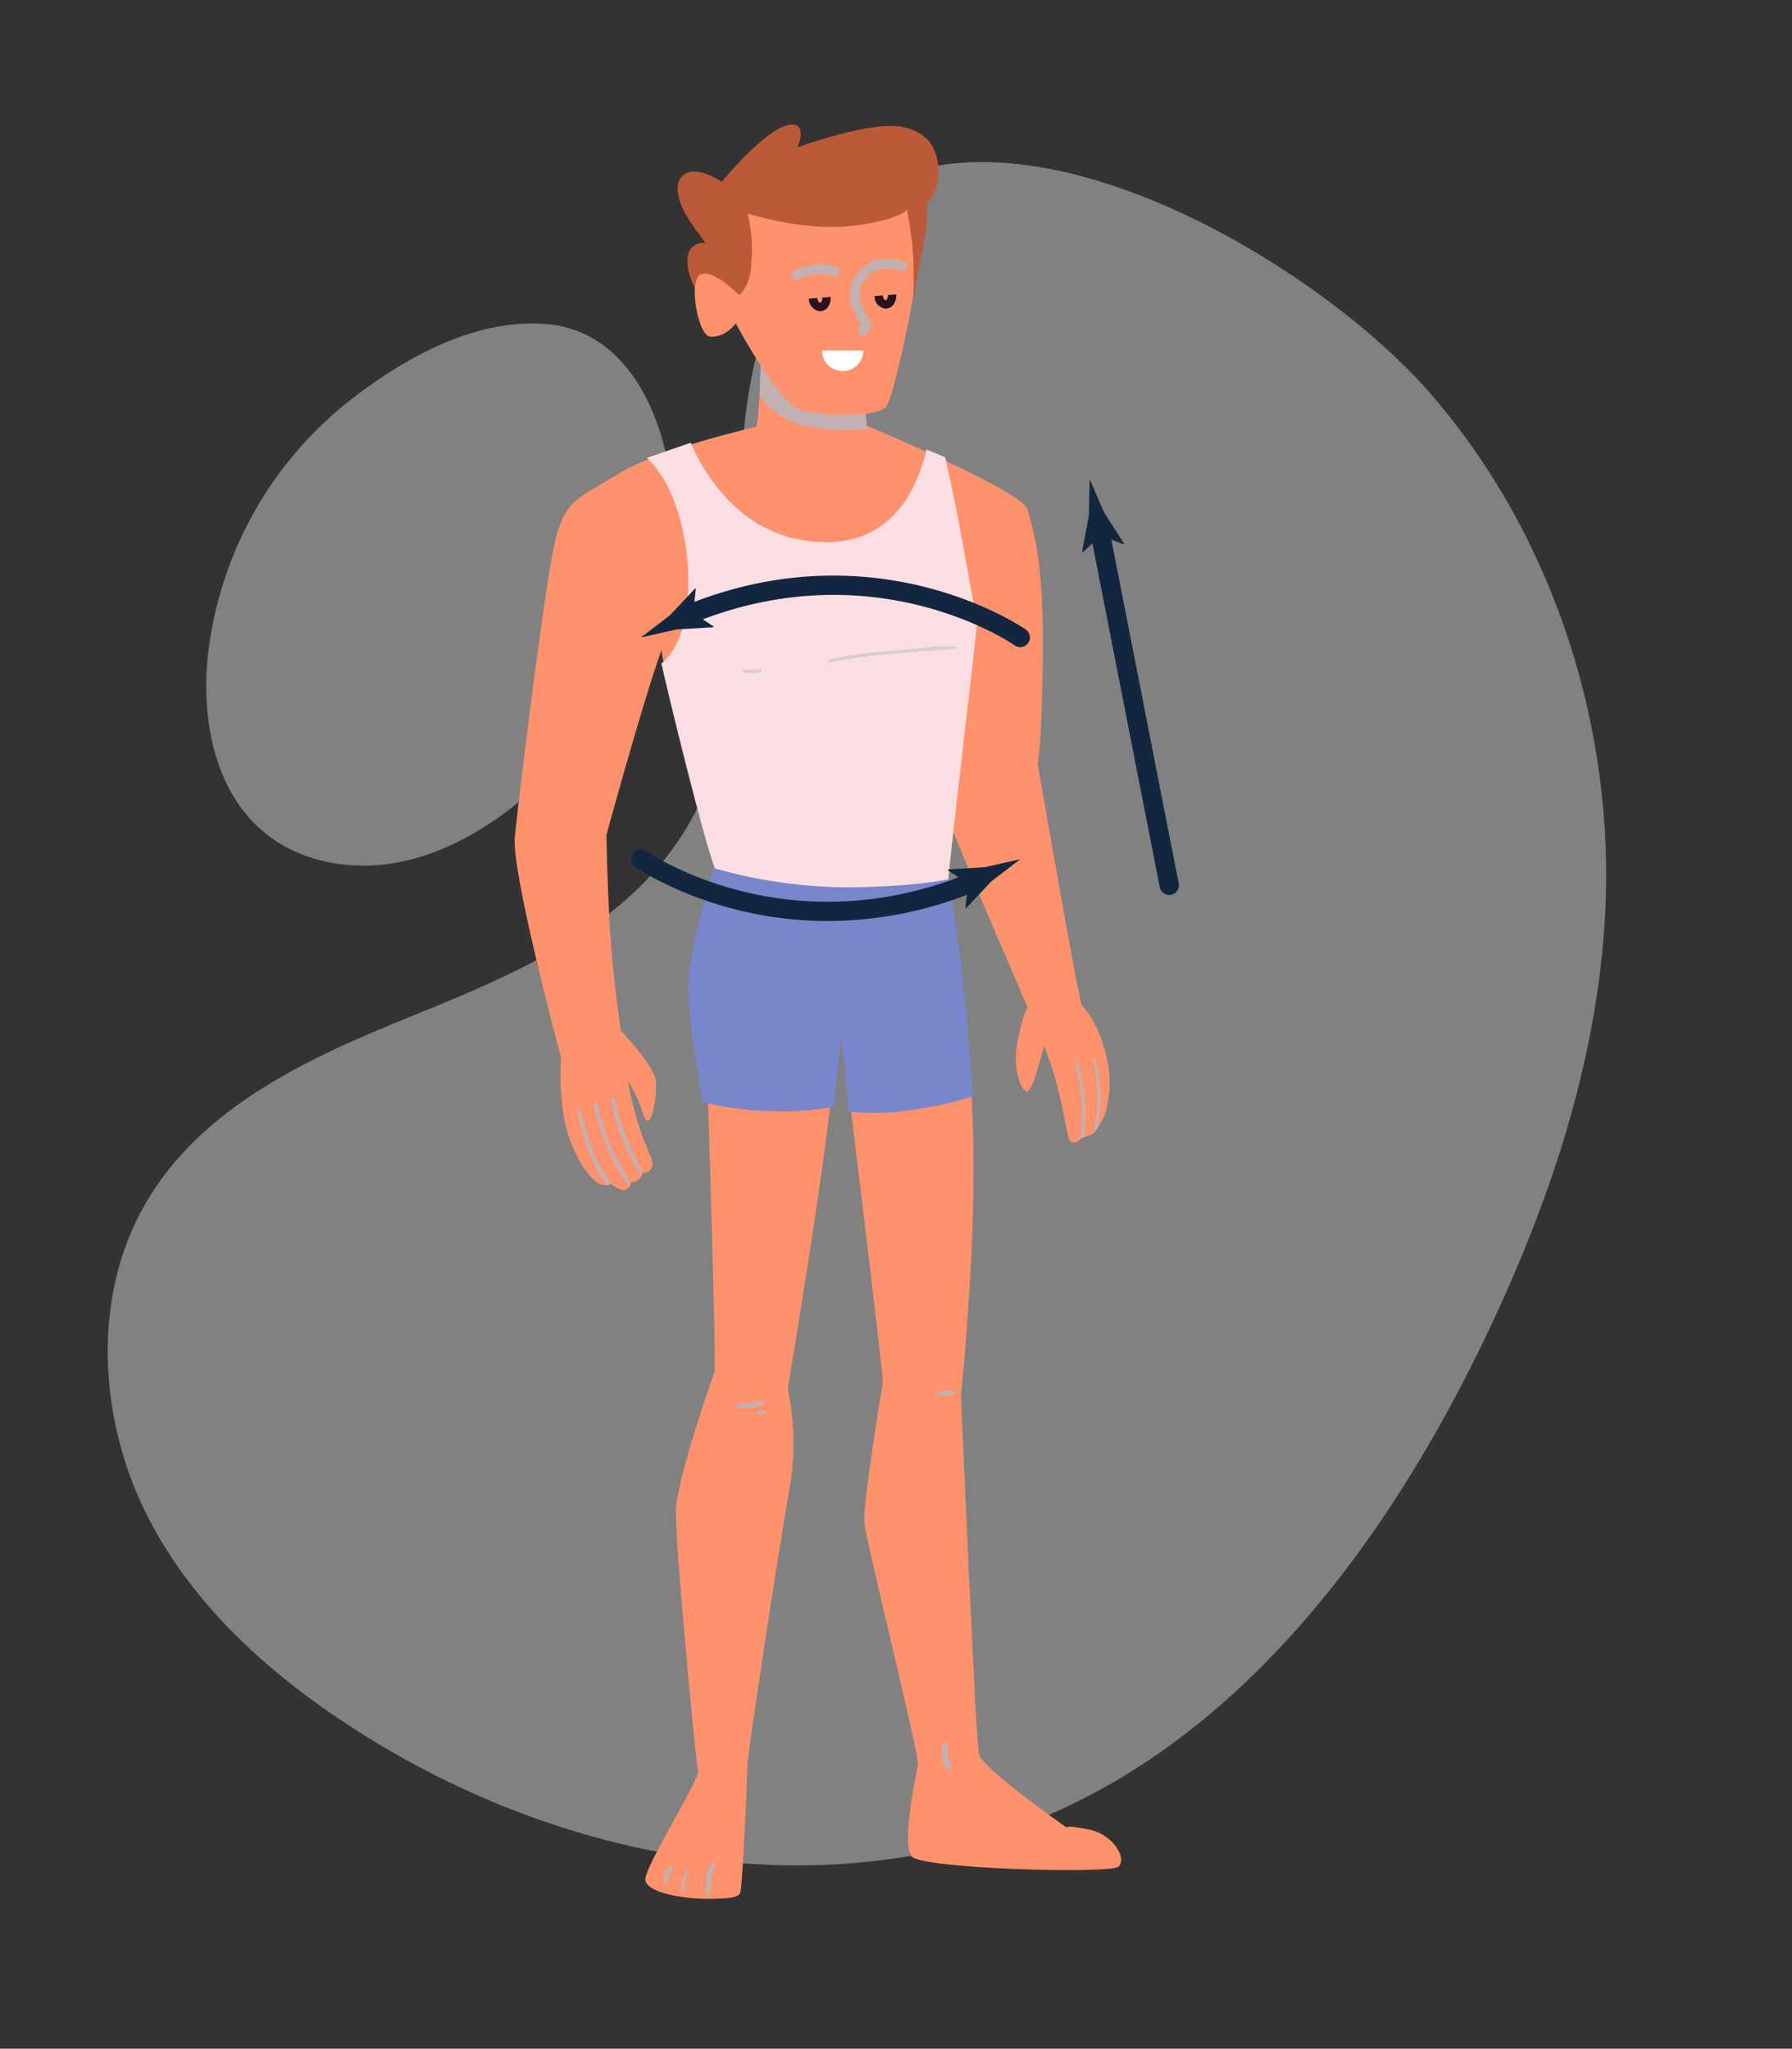 <svg xmlns="http://www.w3.org/2000/svg" width="361.022" height="412.81" viewBox="0 0 361.022 412.81">
  <rect x="0" y="0" width="361.022" height="412.81" fill="#333333" stroke="none"/>
  <g id="Grupo_1069629" data-name="Grupo 1069629" transform="translate(-983.861 -6751.492)">
    <g id="Grupo_1069628" data-name="Grupo 1069628">
      <g id="Grupo_1069627" data-name="Grupo 1069627">
        <g id="Grupo_1069626" data-name="Grupo 1069626">
          <g id="Grupo_1054843" data-name="Grupo 1054843">
            <g id="BACKGROUND" transform="translate(1344.883 6830.684) rotate(107)" opacity="0.38">
              <g id="Grupo_32241" data-name="Grupo 32241" transform="translate(0 0)">
                <path id="Trazado_61861" data-name="Trazado 61861" d="M47.518,201.785c17.242.56,33.914-5.121,50.407-9.88s34.145-8.671,50.839-4.578c22.445,5.5,38.1,24.007,52.166,41.355s29.968,35.746,52.519,40.852c21.058,4.768,43.777-3.779,59.1-18.171s24.172-33.847,29.692-53.543c13.672-48.786,7.073-105.031-28.45-142.84C285.375,24.73,242.473,9.872,200.095,3.45c-30.57-4.633-62.351-5.406-92.077,2.743-36.167,9.915-67.952,33.285-86.91,63.9C-1.1,105.95-21.686,199.536,47.518,201.785Z" transform="translate(0 0)" fill="#fff"/>
                <path id="Trazado_61862" data-name="Trazado 61862" d="M44.844.012C62.78-.32,82.093,6.282,95.509,15.646c7.437,5.191,14.086,11.805,18.055,19.96s5.019,17.976,1.559,26.36C110.131,74.062,97,80.906,84.141,83.351A76.125,76.125,0,0,1,27.077,71.16C15.557,63.127,3.479,51.692.489,37.386-2.733,21.971,10.541,10.145,23.606,4.368A55,55,0,0,1,44.844.012Z" transform="translate(59.546 206.419)" fill="#fff"/>
              </g>
            </g>
            <g id="Grupo_15721" data-name="Grupo 15721" transform="translate(1083.871 6776.587)">
              <g id="Grupo_15708" data-name="Grupo 15708" transform="translate(0 0)">
                <g id="Grupo_15707" data-name="Grupo 15707" transform="translate(3.677)">
                  <path id="Trazado_24755" data-name="Trazado 24755" d="M284.57-144.747s-.138,19.556-1.248,20.249-19.276,9.986-22.051,13.731,4.715,41.05,8.876,55.474,5.41,19.416,5.41,19.416,14.7,5.27,29.4,4.993,16.919-1.663,16.919-1.663,6.24-47.433,6.38-51.453-9.848-32.592-10.541-33.98-11.651-5.27-11.926-7.35-.418-12.066-.418-12.066l-21.219-7.21" transform="translate(-234.885 185.974)" fill="#ff926d"/>
                  <path id="Trazado_24756" data-name="Trazado 24756" d="M298.614-120.478c-5.831,7.631-13.876,15.816-18.169,28.012s-11.231,37.725-11.231,37.725.13,8.6.692,18.581,2.212,20.8,2.212,20.8,6.938,7.35,7.078,10.266a20.279,20.279,0,0,1-.975,7.21c-.412.835-1.1,1.388-1.8-1.248a27.325,27.325,0,0,0-2.915-6.1,79.491,79.491,0,0,0,2.775,10.678c1.67,4.586,2.765,5.691,1.94,7.008a1.423,1.423,0,0,1-1.318.814,1.1,1.1,0,0,1-.412-.091,2.755,2.755,0,0,1-.189.734,1.9,1.9,0,0,1-.293.552,3.573,3.573,0,0,1-1.727.786h-.01l-.213.049a1.249,1.249,0,0,1-.179.776,1.847,1.847,0,0,1-.646.612c-.7.4-2.14-.444-2.874-.934l-.01-.01c-.272-.182-.444-.314-.444-.314s.06.342-.511.4a3.68,3.68,0,0,1-1.157-.122c-1.8-.412-5.128-4.575-6.938-10.818s-1.248-14.841-1.248-14.841-9.983-37.162-9.291-44.373,6.243-52.849,8.326-60.469,4.293-7.633,12.618-12.761,28.847-9.713,28.847-9.713S304.437-128.1,298.614-120.478Z" transform="translate(-250.729 197.903)" fill="#ff926d"/>
                  <path id="Trazado_24757" data-name="Trazado 24757" d="M327.2,1.254a11.022,11.022,0,0,1-1.621,3.369,7.375,7.375,0,0,1-.895,1.115,1.326,1.326,0,0,1-.4.3c-.392.132-1.035.342-1.447.482-.252.091-.423.143-.423.143a3.783,3.783,0,0,1-.311.27c-.6.493-1.919,1.307-2.394-.27-.622-2.083-1.668-8.951-3.125-13.313a52.294,52.294,0,0,0-1.87-5.2s-2.282,9.773-3.54,9.15-2.283-3.953-2.07-7.906a35.33,35.33,0,0,1,2.282-9.148S294.12-59.487,292.452-65.52,277.479-137.5,277.479-137.5s32.87,13.736,33.907,17.476,3.328,9.983,3.115,29.127-1.035,22.251-1.035,22.251,8.326,48.063,8.948,48.686,3.328,3.74,4.788,9.773A22.158,22.158,0,0,1,327.2,1.254Z" transform="translate(-208.097 197.52)" fill="#ff926d"/>
                  <path id="Trazado_24758" data-name="Trazado 24758" d="M273.357-78.58s1.873,58.456,1.455,59.5-7.558,21.359-7.765,27.807,4.023,50.828,4.438,52.493-10.608,19.139-10.608,21.844,7.7,3.953,12.273,3.953,6.448-.21,6.866-1.25,1.455-24.132,1.455-26S288.128,14.2,290,4.008a53.737,53.737,0,0,0-.418-19.764S297.7-64.226,298.736-79,283.968-93.143,279.6-89.605,273.357-78.58,273.357-78.58Z" transform="translate(-234.557 270.492)" fill="#ff926d"/>
                  <path id="Trazado_24759" data-name="Trazado 24759" d="M276.115-84.347s8.528,69.482,8.321,70.522-3.953,24.132-3.745,27.877,11.236,47.361,10.818,49.233-3.328,15.881-1.248,18.376,39.733,3.538,41.605,2.08-.833-6.448-5.823-7.488-4.578-.418-4.578-.418S304.407,63.91,303.782,61s-3.605-72.117-3.605-72.117,2.913-27.6,2.5-50.483-3.053-32.1-3.053-32.1Z" transform="translate(-210.271 267.314)" fill="#ff926d"/>
                  <g id="Grupo_15687" data-name="Grupo 15687" transform="translate(49.27 41.227)">
                    <path id="Trazado_24760" data-name="Trazado 24760" d="M291.323-125.5c-.278-2.08-.418-12.066-.418-12.066l-20.807-7.07c-.01,1.385-.083,7.8-.35,13a15.468,15.468,0,0,0,8.813,6.137,41.805,41.805,0,0,0,13.124.654A1.308,1.308,0,0,1,291.323-125.5Z" transform="translate(-269.687 144.919)" fill="#c1b1b3" style="mix-blend-mode: multiply;isolation: isolate"/>
                    <path id="Trazado_24761" data-name="Trazado 24761" d="M269.725-144.607l.412.14,0-.28Z" transform="translate(-269.725 144.747)" fill="#c1b1b3" style="mix-blend-mode: multiply;isolation: isolate"/>
                  </g>
                  <path id="Trazado_24762" data-name="Trazado 24762" d="M267.708-151.407c-1.663,1.943-1.385,19,.833,23.3s9.986,18.444,14.286,19.971,15.949,1.525,17.474-.7,5.688-21.911,6.38-29.124-.555-17.614-4.715-19.276S269.373-153.347,267.708-151.407Z" transform="translate(-225.373 165.59)" fill="#ff926d"/>
                  <path id="Trazado_24763" data-name="Trazado 24763" d="M273.307-124.338a8.774,8.774,0,0,0,4.715-6.31,31.222,31.222,0,0,0-.555-12.066s11.293,3.616,20.941,2.5c9.571-1.11,11.2-3.26,11.2-3.26s.521,2.809,1.04,6.762a82.66,82.66,0,0,1,.207,10.922s2.184-11.129,2.6-14.146a15.323,15.323,0,0,0,.1-4.578,8.834,8.834,0,0,0,2.288-4.993c.508-4.972-1.144-9.674-7.592-10.714s-20.7,4.163-20.7,4.163,2.054-4.72-1.248-4.578c-4.785.208-14.042,11.547-14.042,11.547s-4.889-3.434-7.594-1.458-.617,6.829,1.458,9.778c1.976,2.809,2.913,4.056,2.913,4.056A3.036,3.036,0,0,0,265.4-133.8c-.415,3.535,2.288,7.8,3.431,9.257S273.307-124.338,273.307-124.338Z" transform="translate(-230.554 160.642)" fill="#bb5a38"/>
                  <path id="Trazado_24764" data-name="Trazado 24764" d="M273.678-144.67s-4.853-5.13-7.628-4.3-.739,12.514,1.805,12.621c3.328.137,5.408-2.775,6.24-4.44S273.678-144.67,273.678-144.67Z" transform="translate(-228.431 179.102)" fill="#ff926d"/>
                  <path id="Trazado_24765" data-name="Trazado 24765" d="M321.06-133.006l-3.758-1.548c-1.777,7.672-6.754,18.952-20.651,18.677-16.88-.335-24.49-14.493-26.832-20.049l-8.811,3.061c6.03,5.929,8.131,16.055,8.323,24.155.127,5.5-.887,13.651-5.421,17.248l.01.062c.833,4.023,8.715,36.638,11.1,42.163,5.958,2.848,12.826,3.852,19.323,4.451,11.882,1.1,25.61.078,26.72-1.956l.555.418c0-3.411,5.289-46.707,5.908-53.559C325.133-111.811,324.113-119.831,321.06-133.006Z" transform="translate(-234.345 200.03)" fill="#fadee1"/>
                  <g id="Grupo_15688" data-name="Grupo 15688" transform="translate(63.244 105.095)">
                    <path id="Trazado_24766" data-name="Trazado 24766" d="M275.508-116.835a78.08,78.08,0,0,1,11.669-1.626c2.513-.259,5.029-.5,7.548-.69a58.936,58.936,0,0,0,6.129-.514c.228-.042.143-.348-.049-.371a33.185,33.185,0,0,0-6.393.254q-3.867.311-7.729.726a76.894,76.894,0,0,0-11.342,1.605.319.319,0,0,0,.169.615Z" transform="translate(-275.113 120.122)" fill="#d7cdce"/>
                  </g>
                  <g id="Grupo_15689" data-name="Grupo 15689" transform="translate(45.975 109.712)">
                    <path id="Trazado_24767" data-name="Trazado 24767" d="M268.767-117.574c.584.005,1.167.054,1.751.049a5.114,5.114,0,0,0,.869-.06,2.1,2.1,0,0,0,.83-.319c.179-.119.13-.456-.119-.438-.132.008-.265,0-.4.016s-.27.042-.407.054c-.278.026-.555.052-.835.06-.563.013-1.126-.018-1.691-.01a.324.324,0,0,0,0,.648Z" transform="translate(-268.455 118.342)" fill="#d7cdce"/>
                  </g>
                  <g id="Grupo_15690" data-name="Grupo 15690" transform="translate(44.594 257.299)" style="mix-blend-mode: multiply;isolation: isolate">
                    <path id="Trazado_24768" data-name="Trazado 24768" d="M268.3-60.227a10.367,10.367,0,0,0,2.659-.029,5.629,5.629,0,0,0,2.461-.687c.163-.106.171-.423-.06-.459a7.284,7.284,0,0,0-2.474.27,9.937,9.937,0,0,1-2.586.15.381.381,0,0,0-.376.376.387.387,0,0,0,.376.379Z" transform="translate(-267.922 61.44)" fill="#c1b1b3"/>
                  </g>
                  <g id="Grupo_15691" data-name="Grupo 15691" transform="translate(48.746 259.137)" style="mix-blend-mode: multiply;isolation: isolate">
                    <path id="Trazado_24769" data-name="Trazado 24769" d="M269.91-59.96c.236,0,.469,0,.706-.021l.353-.039a.858.858,0,0,0,.215-.044l.174-.062a.231.231,0,0,0,0-.441l-.174-.062a.991.991,0,0,0-.215-.044c-.117-.013-.233-.026-.353-.036a6.408,6.408,0,0,0-.706-.021.39.39,0,0,0-.386.384.393.393,0,0,0,.386.386Z" transform="translate(-269.523 60.731)" fill="#c1b1b3"/>
                  </g>
                  <g id="Grupo_15692" data-name="Grupo 15692" transform="translate(85.068 255.084)" style="mix-blend-mode: multiply;isolation: isolate">
                    <path id="Trazado_24770" data-name="Trazado 24770" d="M283.926-61.34a15.308,15.308,0,0,0,1.655.026,3.711,3.711,0,0,0,.845-.117,2.338,2.338,0,0,0,.392-.137,1.985,1.985,0,0,0,.348-.259.27.27,0,0,0-.189-.456c-.117,0-.236-.016-.353-.008s-.241.036-.361.049c-.277.026-.49.067-.763.088-.524.036-1.05.023-1.574.016a.4.4,0,0,0-.4.4.4.4,0,0,0,.4.4Z" transform="translate(-283.527 62.294)" fill="#c1b1b3"/>
                  </g>
                  <g id="Grupo_15693" data-name="Grupo 15693" transform="translate(38.566 350.159)" style="mix-blend-mode: multiply;isolation: isolate">
                    <path id="Trazado_24771" data-name="Trazado 24771" d="M266.425-19.331c.083-1,.132-2.02.278-3.016s.459-1.958.641-2.944a.277.277,0,0,0-.459-.267,4.681,4.681,0,0,0-1.185,2.972,16.86,16.86,0,0,0-.044,3.255.385.385,0,0,0,.77,0Z" transform="translate(-265.598 25.637)" fill="#c1b1b3"/>
                  </g>
                  <g id="Grupo_15694" data-name="Grupo 15694" transform="translate(33.507 351.48)" style="mix-blend-mode: multiply;isolation: isolate">
                    <path id="Trazado_24772" data-name="Trazado 24772" d="M264.245-20.56a8.44,8.44,0,0,1,.3-2.246c.093-.358.207-.713.337-1.063q.1-.257.2-.514a1.314,1.314,0,0,0,.112-.545.208.208,0,0,0-.35-.145,2.319,2.319,0,0,0-.54,1c-.137.376-.257.755-.358,1.141a9.01,9.01,0,0,0-.3,2.368.3.3,0,0,0,.6,0Z" transform="translate(-263.648 25.128)" fill="#c1b1b3"/>
                  </g>
                  <g id="Grupo_15695" data-name="Grupo 15695" transform="translate(29.785 350.969)" style="mix-blend-mode: multiply;isolation: isolate">
                    <path id="Trazado_24773" data-name="Trazado 24773" d="M263.161-22.407c.08-.223.161-.446.246-.669.041-.109.083-.218.127-.327l.031-.078c.049-.122-.023.052.008-.018l.075-.171c.093-.207.21-.4.306-.61.049-.106.109-.2.161-.309a2.6,2.6,0,0,0,.119-.363.294.294,0,0,0-.109-.314.309.309,0,0,0-.329-.023,1.187,1.187,0,0,0-.34.192,2.36,2.36,0,0,0-.223.259,3.511,3.511,0,0,0-.412.708c-.22.48-.4.975-.586,1.468a.482.482,0,0,0,.335.589.494.494,0,0,0,.591-.335Z" transform="translate(-262.212 25.325)" fill="#c1b1b3"/>
                  </g>
                  <g id="Grupo_15696" data-name="Grupo 15696" transform="translate(86.079 325.974)" style="mix-blend-mode: multiply;isolation: isolate">
                    <path id="Trazado_24774" data-name="Trazado 24774" d="M283.951-34.428A14.169,14.169,0,0,0,284-31.837a5.4,5.4,0,0,0,.314,1.323c.187.469.436,1,1,1.04a.376.376,0,0,0,.327-.187,1.608,1.608,0,0,0-.119-1.266c-.122-.376-.228-.765-.316-1.152a9.911,9.911,0,0,1-.189-2.35.538.538,0,0,0-.532-.534.542.542,0,0,0-.534.534Z" transform="translate(-283.917 34.962)" fill="#c1b1b3"/>
                  </g>
                  <g id="Grupo_15697" data-name="Grupo 15697" transform="translate(113.086 188.881)" style="mix-blend-mode: multiply;isolation: isolate">
                    <path id="Trazado_24775" data-name="Trazado 24775" d="M296.133-75.521a27.844,27.844,0,0,1-.15,2.863c-.252.091-.423.143-.423.143a3.783,3.783,0,0,1-.311.27c.031-.462.091-.923.13-1.377.062-.783.091-1.559.122-2.342a30.5,30.5,0,0,0,.031-3.338,78.834,78.834,0,0,0-1.2-8.235c-.049-.283.363-.4.433-.122a45.333,45.333,0,0,1,1.427,8.357A31.751,31.751,0,0,1,296.133-75.521Z" transform="translate(-294.329 87.819)" fill="#c1b1b3"/>
                  </g>
                  <g id="Grupo_15698" data-name="Grupo 15698" transform="translate(116.37 187.913)" style="mix-blend-mode: multiply;isolation: isolate">
                    <path id="Trazado_24776" data-name="Trazado 24776" d="M297.192-78.344a39.018,39.018,0,0,1-.431,4.041c-.021.112-.031.22-.052.342a7.375,7.375,0,0,1-.895,1.115c.143-.532.252-1.076.342-1.618a38.221,38.221,0,0,0,.444-3.981,27.157,27.157,0,0,0-1-9.514c-.07-.241.29-.329.371-.1A23.554,23.554,0,0,1,297.192-78.344Z" transform="translate(-295.595 88.192)" fill="#c1b1b3"/>
                  </g>
                  <g id="Grupo_15699" data-name="Grupo 15699" transform="translate(12.657 198.326)" style="mix-blend-mode: multiply;isolation: isolate">
                    <path id="Trazado_24777" data-name="Trazado 24777" d="M262.13-69.17s.06.342-.511.4c-.293-.373-.573-.744-.846-1.139a28.206,28.206,0,0,1-2.464-4.663,45.077,45.077,0,0,1-2.695-9.231c-.07-.381.493-.542.573-.161a56.212,56.212,0,0,0,2.845,9.15C259.739-73.19,262.13-69.17,262.13-69.17Z" transform="translate(-255.609 84.177)" fill="#c1b1b3"/>
                  </g>
                  <g id="Grupo_15700" data-name="Grupo 15700" transform="translate(15.986 197.142)" style="mix-blend-mode: multiply;isolation: isolate">
                    <path id="Trazado_24778" data-name="Trazado 24778" d="M264.237-68.572a1.249,1.249,0,0,1-.179.776c-.143-.171-.262-.342-.384-.493a21.63,21.63,0,0,1-1.356-1.971,37.555,37.555,0,0,1-2.485-4.816,37.407,37.407,0,0,1-2.936-9.109c-.07-.444.584-.643.685-.192a47.34,47.34,0,0,0,2.895,8.927C261.2-73.84,264.237-68.572,264.237-68.572Z" transform="translate(-256.892 84.633)" fill="#c1b1b3"/>
                  </g>
                  <g id="Grupo_15701" data-name="Grupo 15701" transform="translate(19.442 196.06)" style="mix-blend-mode: multiply;isolation: isolate">
                    <path id="Trazado_24779" data-name="Trazado 24779" d="M264.547-70.029a2.755,2.755,0,0,1-.189.734c-.171-.252-.332-.521-.482-.765-.4-.622-.776-1.266-1.126-1.919-.615-1.167-1.167-2.373-1.74-3.559a37.909,37.909,0,0,1-2.775-9.1c-.091-.412.532-.591.633-.171a44.453,44.453,0,0,0,2.887,8.969C262.337-74.654,264.547-70.029,264.547-70.029Z" transform="translate(-258.224 85.051)" fill="#c1b1b3"/>
                  </g>
                  <path id="Trazado_24780" data-name="Trazado 24780" d="M269.353-102.879A99.332,99.332,0,0,0,296.4-98.994c14.146-.14,20.386-1.665,20.386-1.665s2.22,14.838,3.19,24.547S321.5-56.974,321.5-56.974s-3.605,1.665-12.9,2.913a47.477,47.477,0,0,1-12.066.278l-1.525-15.256-1.525,14.286a62.087,62.087,0,0,1-13.731.833,64.956,64.956,0,0,1-12.621-1.8s-3.05-16.366-2.913-23.579C264.37-87.065,269.353-102.879,269.353-102.879Z" transform="translate(-229.235 252.698)" fill="#7986cb"/>
                  <g id="Grupo_15702" data-name="Grupo 15702" transform="translate(72.492 34.224)">
                    <path id="Trazado_24781" data-name="Trazado 24781" d="M280.929-144.576a2.5,2.5,0,0,1-2.251-2.526l1.681-.132c.049.63.376.962.586.973a.311.311,0,0,0,.184-.122,1.292,1.292,0,0,0,.239-.931l1.681-.132a2.973,2.973,0,0,1-.638,2.158,1.95,1.95,0,0,1-1.333.708C281.028-144.578,280.976-144.576,280.929-144.576Z" transform="translate(-278.678 147.447)" fill="#28121e"/>
                  </g>
                  <g id="Grupo_15703" data-name="Grupo 15703" transform="translate(59.277 34.735)">
                    <path id="Trazado_24782" data-name="Trazado 24782" d="M275.832-144.379a2.5,2.5,0,0,1-2.249-2.526l1.678-.132c.049.63.389.944.589.973a.312.312,0,0,0,.184-.122,1.3,1.3,0,0,0,.239-.931l1.681-.132a2.984,2.984,0,0,1-.635,2.158,1.967,1.967,0,0,1-1.338.708C275.93-144.381,275.881-144.379,275.832-144.379Z" transform="translate(-273.583 147.25)" fill="#28121e"/>
                  </g>
                  <g id="Grupo_15704" data-name="Grupo 15704" transform="translate(55.599 28.184)" style="mix-blend-mode: multiply;isolation: isolate">
                    <path id="Trazado_24783" data-name="Trazado 24783" d="M273.228-146.441l-1.063-1.6c.2-.135,5.037-3.273,10.045-.775l-.856,1.717C277.319-149.109,273.27-146.469,273.228-146.441Z" transform="translate(-272.165 149.776)" fill="#c1b1b3"/>
                  </g>
                  <g id="Grupo_15705" data-name="Grupo 15705" transform="translate(67.532 27.113)" style="mix-blend-mode: multiply;isolation: isolate">
                    <path id="Trazado_24784" data-name="Trazado 24784" d="M278.725-134.62l-.381-1.878a1.972,1.972,0,0,0,.781-.254c-.067-.075-.446-.817-.781-1.468-.283-.555-.617-1.209-.962-1.982a7.03,7.03,0,0,1-.366-1.006,6.841,6.841,0,0,1,1.022-5.8,7.493,7.493,0,0,1,5.615-3.159,9.24,9.24,0,0,1,4.824.931l-.856,1.72a7.1,7.1,0,0,0-3.831-.731,5.569,5.569,0,0,0-4.184,2.345,4.864,4.864,0,0,0-.742,4.176,4.917,4.917,0,0,0,.267.734c.332.742.651,1.367.923,1.9.716,1.4,1.191,2.332.752,3.245A2.708,2.708,0,0,1,278.725-134.62Z" transform="translate(-276.766 150.189)" fill="#c1b1b3"/>
                  </g>
                  <g id="Grupo_15706" data-name="Grupo 15706" transform="translate(61.925 45.53)">
                    <path id="Trazado_24785" data-name="Trazado 24785" d="M274.6-143.088a4.159,4.159,0,0,0,4.158,4.158,4.157,4.157,0,0,0,4.158-4.158Z" transform="translate(-274.604 143.088)" fill="#fff"/>
                  </g>
                </g>
              </g>
              <g id="Grupo_15712" data-name="Grupo 15712" transform="translate(29.139 90.888)">
                <g id="Grupo_15709" data-name="Grupo 15709" transform="translate(6.616)">
                  <path id="Trazado_24786" data-name="Trazado 24786" d="M332.865-111.195a1.928,1.928,0,0,1-1.123-.361c-.283-.2-28.665-19.831-65.939-3.979a1.942,1.942,0,0,1-2.55-1.03,1.942,1.942,0,0,1,1.027-2.55c39.346-16.737,69.415,4.176,69.716,4.389a1.942,1.942,0,0,1,.456,2.71A1.941,1.941,0,0,1,332.865-111.195Z" transform="translate(-263.097 125.6)" fill="#12263f"/>
                </g>
                <g id="Grupo_15711" data-name="Grupo 15711" transform="translate(0 2.614)">
                  <g id="Grupo_15710" data-name="Grupo 15710">
                    <path id="Trazado_24787" data-name="Trazado 24787" d="M271.058-119.672l4.1,2.721-.088.148-7.366.443q-3.579.809-7.159,1.613,2.91-2.233,5.82-4.469l5.052-5.377.161.005Z" transform="translate(-260.546 124.592)" fill="#12263f"/>
                  </g>
                </g>
              </g>
              <g id="Grupo_15716" data-name="Grupo 15716" transform="translate(27.196 146.088)">
                <g id="Grupo_15713" data-name="Grupo 15713">
                  <path id="Trazado_24788" data-name="Trazado 24788" d="M299.388-89.916c-23.143,0-38.56-10.722-38.776-10.875a1.943,1.943,0,0,1-.456-2.708,1.95,1.95,0,0,1,2.713-.462c.28.2,28.658,19.836,65.937,3.979a1.945,1.945,0,0,1,2.549,1.03,1.945,1.945,0,0,1-1.027,2.552A78.528,78.528,0,0,1,299.388-89.916Z" transform="translate(-259.797 104.318)" fill="#12263f"/>
                </g>
                <g id="Grupo_15715" data-name="Grupo 15715" transform="translate(63.718 1.944)">
                  <g id="Grupo_15714" data-name="Grupo 15714">
                    <path id="Trazado_24789" data-name="Trazado 24789" d="M288.464-98.643l-4.1-2.723.091-.145,7.363-.444q3.579-.809,7.159-1.613-2.91,2.233-5.82,4.469L288.1-93.722l-.161-.005Z" transform="translate(-284.363 103.568)" fill="#12263f"/>
                  </g>
                </g>
              </g>
              <g id="Grupo_15720" data-name="Grupo 15720" transform="translate(117.999 71.487)">
                <g id="Grupo_15717" data-name="Grupo 15717" transform="translate(1.41 7.391)">
                  <path id="Trazado_24790" data-name="Trazado 24790" d="M311.486-53.869a1.884,1.884,0,0,0,.376-.036,1.945,1.945,0,0,0,1.533-2.282L299.2-128.657a1.945,1.945,0,0,0-2.282-1.535,1.945,1.945,0,0,0-1.533,2.282l14.193,72.47A1.946,1.946,0,0,0,311.486-53.869Z" transform="translate(-295.35 130.231)" fill="#12263f"/>
                </g>
                <g id="Grupo_15719" data-name="Grupo 15719">
                  <g id="Grupo_15718" data-name="Grupo 15718">
                    <path id="Trazado_24791" data-name="Trazado 24791" d="M298.564-121.686l4.617,1.7.067-.158-3.992-6.207-2.926-6.731q-.082,3.669-.169,7.337l-1.357,7.252.1.127Z" transform="translate(-294.806 133.08)" fill="#12263f"/>
                  </g>
                </g>
              </g>
            </g>
          </g>
        </g>
      </g>
    </g>
  </g>
</svg>
